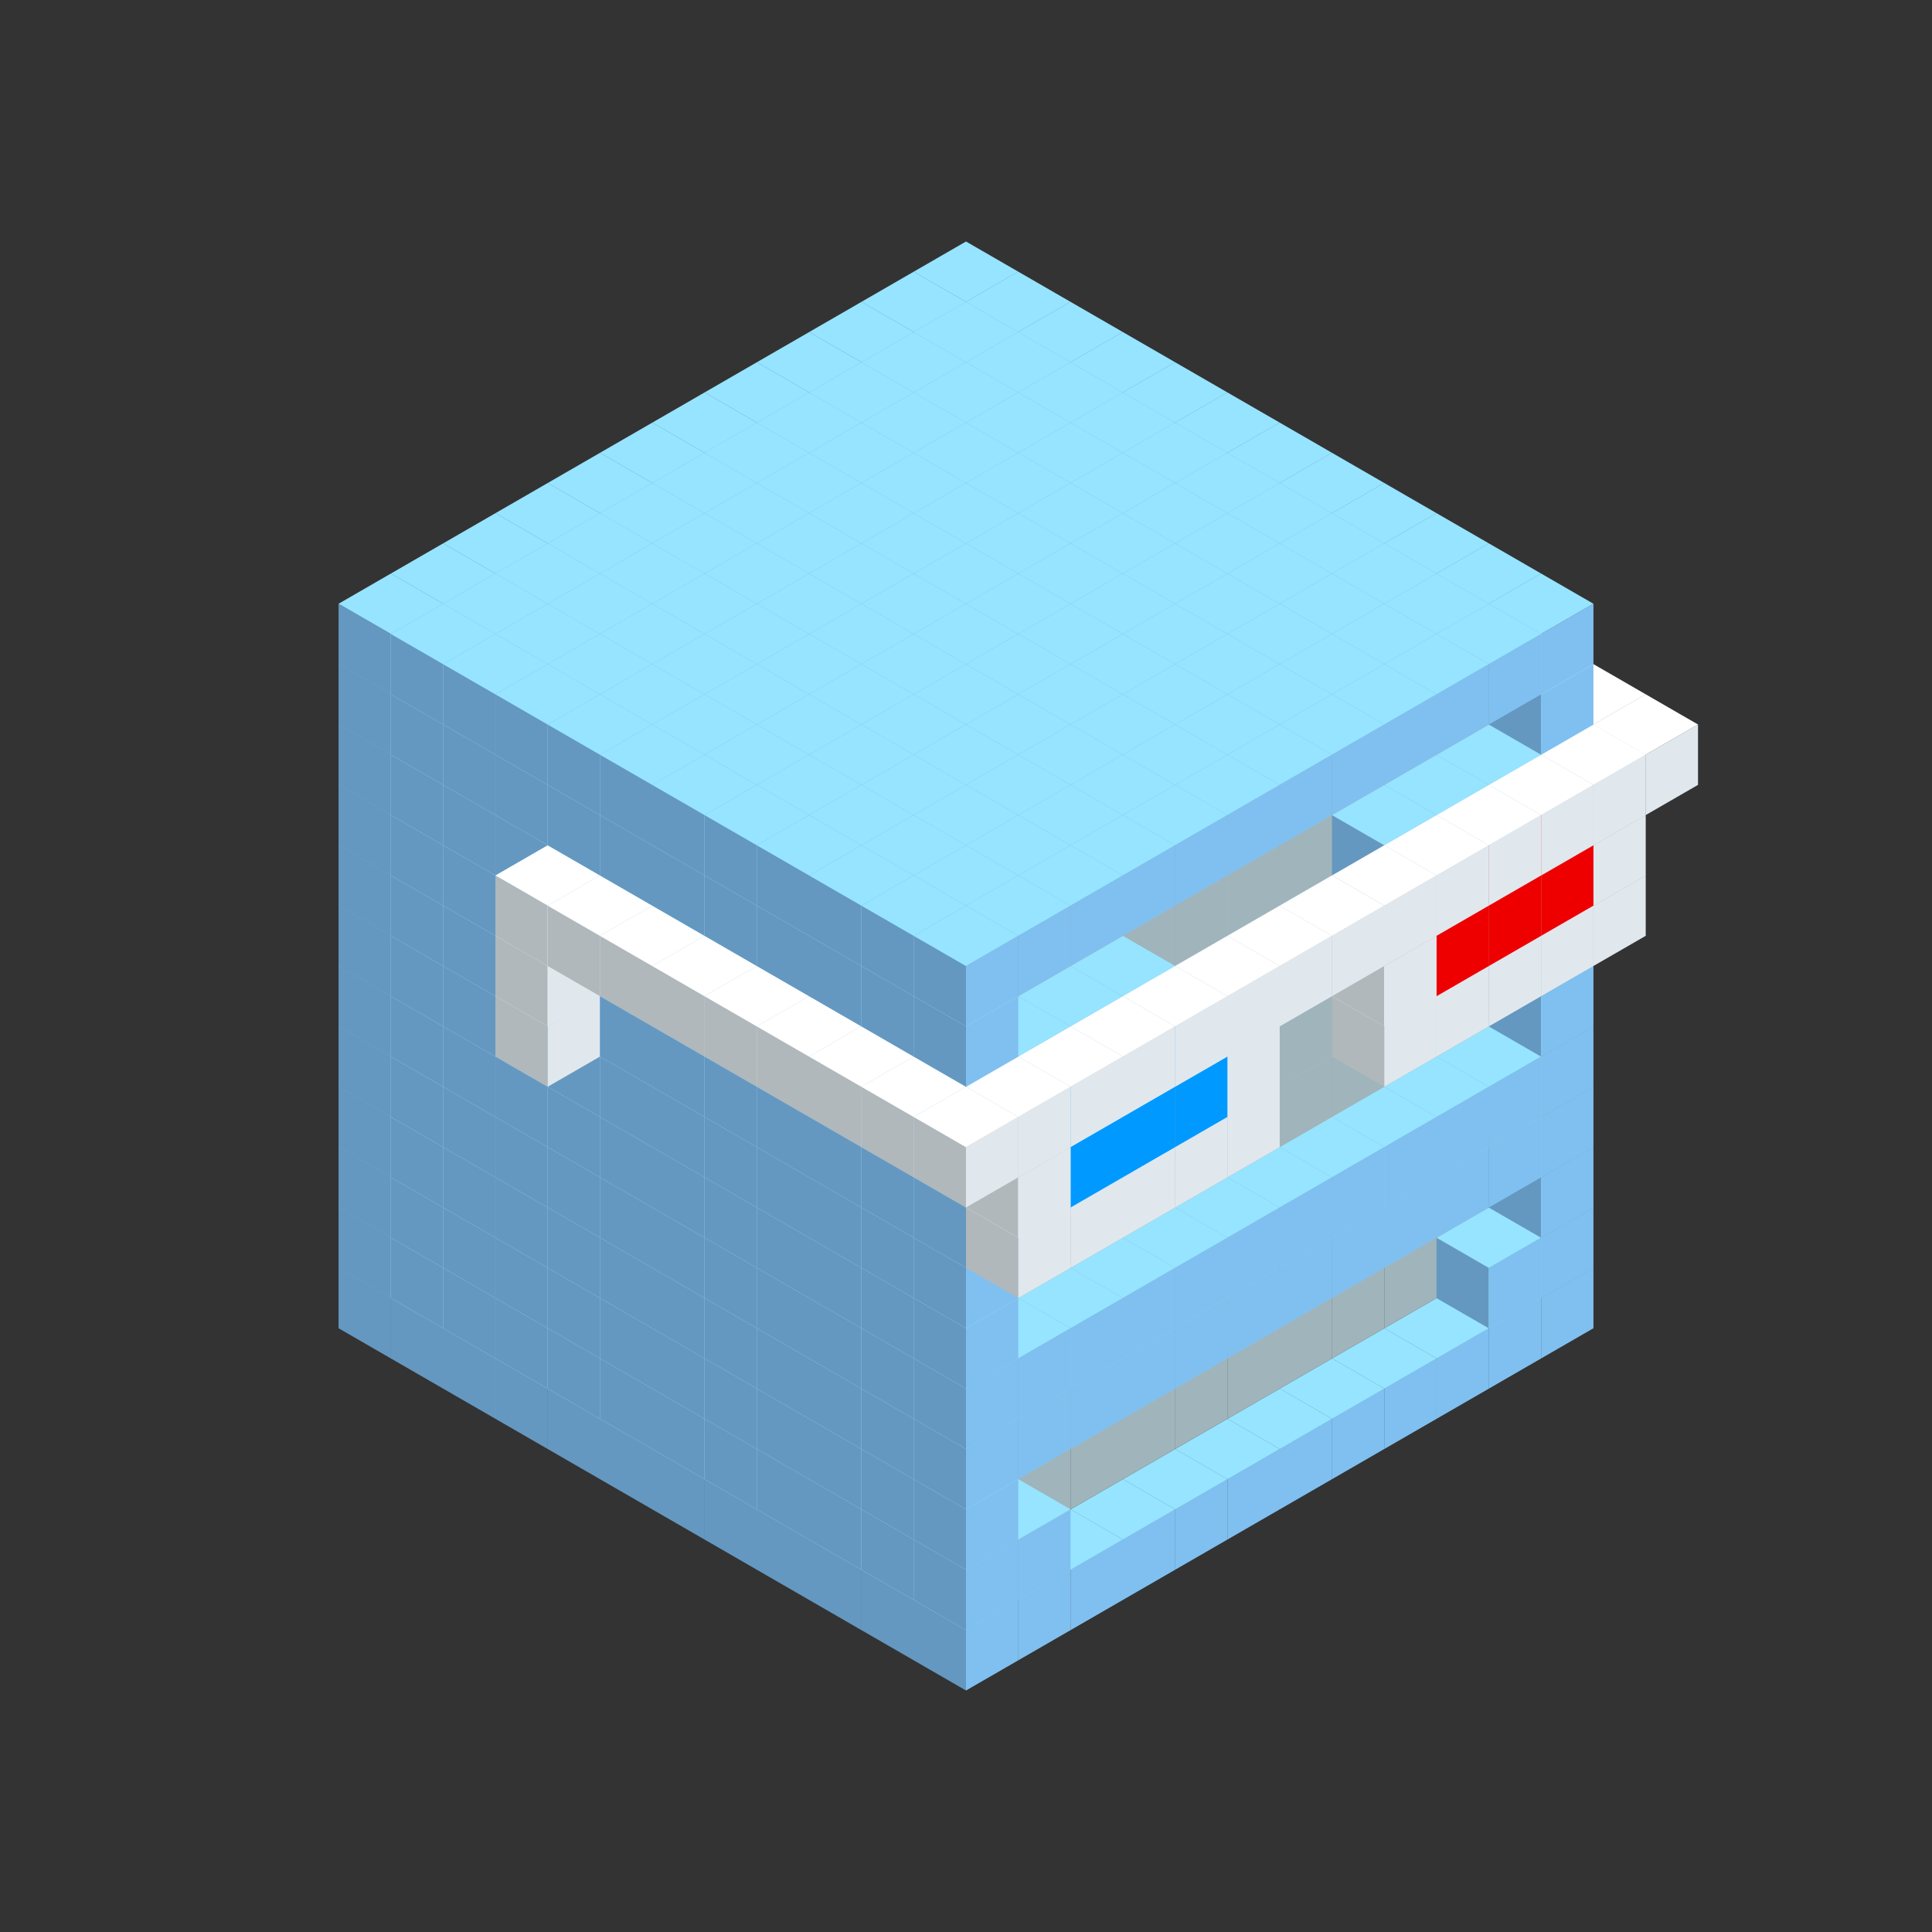 
<svg width='600' height='600' viewBox='4436371 5550000 3200000 3200000' xmlns='http://www.w3.org/2000/svg' xmlns:xlink='http://www.w3.org/1999/xlink'>
<rect x="4436371" y="5550000" width="3200000" height="3200000" fill="#333333" stroke="none"/>
<use xlink:href='#v-0x00000114-1' transform='translate(983738,3600000)'/>
<use xlink:href='#v-0x00000114-1' transform='translate(1070341,3650000)'/>
<use xlink:href='#v-0x00000114-1' transform='translate(1156944,3700000)'/>
<use xlink:href='#v-0x00000114-1' transform='translate(1243547,3750000)'/>
<use xlink:href='#v-0x00000114-1' transform='translate(1330150,3800000)'/>
<use xlink:href='#v-0x00000114-1' transform='translate(1416753,3850000)'/>
<use xlink:href='#v-0x00000114-1' transform='translate(1503356,3900000)'/>
<use xlink:href='#v-0x00000114-1' transform='translate(1589959,3950000)'/>
<use xlink:href='#v-0x00000114-1' transform='translate(1676562,4000000)'/>
<use xlink:href='#v-0x00000114-1' transform='translate(1763165,4050000)'/>
<use xlink:href='#v-0x00000114-1' transform='translate(1849768,4100000)'/>
<use xlink:href='#v-0x00000114-1' transform='translate(2889004,3600000)'/>
<use xlink:href='#v-0x00000114-1' transform='translate(2802401,3650000)'/>
<use xlink:href='#v-0x00000114-1' transform='translate(2715798,3700000)'/>
<use xlink:href='#v-0x00000114-1' transform='translate(2629195,3750000)'/>
<use xlink:href='#v-0x00000114-1' transform='translate(2542592,3800000)'/>
<use xlink:href='#v-0x00000114-1' transform='translate(2455989,3850000)'/>
<use xlink:href='#v-0x00000114-1' transform='translate(2369386,3900000)'/>
<use xlink:href='#v-0x00000114-1' transform='translate(2282783,3950000)'/>
<use xlink:href='#v-0x00000114-1' transform='translate(2196180,4000000)'/>
<use xlink:href='#v-0x00000114-1' transform='translate(2109577,4050000)'/>
<use xlink:href='#v-0x00000114-1' transform='translate(2022974,4100000)'/>
<use xlink:href='#v-0x00000114-1' transform='translate(1936371,4150000)'/>
<use xlink:href='#v-0x00000114-1' transform='translate(983738,3500000)'/>
<use xlink:href='#v-0x00000114-1' transform='translate(1070341,3550000)'/>
<use xlink:href='#v-0x00000114-1' transform='translate(1156944,3600000)'/>
<use xlink:href='#v-0x00000114-1' transform='translate(1243547,3650000)'/>
<use xlink:href='#v-0x00000114-1' transform='translate(1330150,3700000)'/>
<use xlink:href='#v-0x00000114-1' transform='translate(1416753,3750000)'/>
<use xlink:href='#v-0x00000114-1' transform='translate(1503356,3800000)'/>
<use xlink:href='#v-0x00000114-1' transform='translate(1589959,3850000)'/>
<use xlink:href='#v-0x00000114-1' transform='translate(1676562,3900000)'/>
<use xlink:href='#v-0x00000114-1' transform='translate(1763165,3950000)'/>
<use xlink:href='#v-0x00000114-2' transform='translate(2715798,3500000)'/>
<use xlink:href='#v-0x00000114-2' transform='translate(2629195,3550000)'/>
<use xlink:href='#v-0x00000114-2' transform='translate(2542592,3600000)'/>
<use xlink:href='#v-0x00000114-2' transform='translate(2455989,3650000)'/>
<use xlink:href='#v-0x00000114-2' transform='translate(2369386,3700000)'/>
<use xlink:href='#v-0x00000114-2' transform='translate(2282783,3750000)'/>
<use xlink:href='#v-0x00000114-2' transform='translate(2196180,3800000)'/>
<use xlink:href='#v-0x00000114-2' transform='translate(2109577,3850000)'/>
<use xlink:href='#v-0x00000114-2' transform='translate(2022974,3900000)'/>
<use xlink:href='#v-0x00000114-2' transform='translate(1936371,3950000)'/>
<use xlink:href='#v-0x00000114-1' transform='translate(1849768,4000000)'/>
<use xlink:href='#v-0x00000114-1' transform='translate(2889004,3500000)'/>
<use xlink:href='#v-0x00000114-1' transform='translate(2802401,3550000)'/>
<use xlink:href='#v-0x00000114-1' transform='translate(2022974,4000000)'/>
<use xlink:href='#v-0x00000114-1' transform='translate(1936371,4050000)'/>
<use xlink:href='#v-0x00000114-1' transform='translate(983738,3400000)'/>
<use xlink:href='#v-0x00000114-1' transform='translate(1070341,3450000)'/>
<use xlink:href='#v-0x00000114-1' transform='translate(1156944,3500000)'/>
<use xlink:href='#v-0x00000114-1' transform='translate(1243547,3550000)'/>
<use xlink:href='#v-0x00000114-1' transform='translate(1330150,3600000)'/>
<use xlink:href='#v-0x00000114-1' transform='translate(1416753,3650000)'/>
<use xlink:href='#v-0x00000114-1' transform='translate(1503356,3700000)'/>
<use xlink:href='#v-0x00000114-1' transform='translate(1589959,3750000)'/>
<use xlink:href='#v-0x00000114-1' transform='translate(1676562,3800000)'/>
<use xlink:href='#v-0x00000114-1' transform='translate(1763165,3850000)'/>
<use xlink:href='#v-0x00000114-2' transform='translate(2715798,3400000)'/>
<use xlink:href='#v-0x00000114-2' transform='translate(2629195,3450000)'/>
<use xlink:href='#v-0x00000114-2' transform='translate(2542592,3500000)'/>
<use xlink:href='#v-0x00000114-2' transform='translate(2455989,3550000)'/>
<use xlink:href='#v-0x00000114-2' transform='translate(2369386,3600000)'/>
<use xlink:href='#v-0x00000114-2' transform='translate(2282783,3650000)'/>
<use xlink:href='#v-0x00000114-2' transform='translate(2196180,3700000)'/>
<use xlink:href='#v-0x00000114-2' transform='translate(2109577,3750000)'/>
<use xlink:href='#v-0x00000114-2' transform='translate(2022974,3800000)'/>
<use xlink:href='#v-0x00000114-2' transform='translate(1936371,3850000)'/>
<use xlink:href='#v-0x00000114-1' transform='translate(1849768,3900000)'/>
<use xlink:href='#v-0x00000114-1' transform='translate(2889004,3400000)'/>
<use xlink:href='#v-0x00000114-1' transform='translate(1936371,3950000)'/>
<use xlink:href='#v-0x00000114-1' transform='translate(983738,3300000)'/>
<use xlink:href='#v-0x00000114-1' transform='translate(1070341,3350000)'/>
<use xlink:href='#v-0x00000114-1' transform='translate(1156944,3400000)'/>
<use xlink:href='#v-0x00000114-1' transform='translate(1243547,3450000)'/>
<use xlink:href='#v-0x00000114-1' transform='translate(1330150,3500000)'/>
<use xlink:href='#v-0x00000114-1' transform='translate(1416753,3550000)'/>
<use xlink:href='#v-0x00000114-1' transform='translate(1503356,3600000)'/>
<use xlink:href='#v-0x00000114-1' transform='translate(1589959,3650000)'/>
<use xlink:href='#v-0x00000114-1' transform='translate(1676562,3700000)'/>
<use xlink:href='#v-0x00000114-1' transform='translate(1763165,3750000)'/>
<use xlink:href='#v-0x00000114-2' transform='translate(2715798,3300000)'/>
<use xlink:href='#v-0x00000114-2' transform='translate(2629195,3350000)'/>
<use xlink:href='#v-0x00000114-2' transform='translate(2542592,3400000)'/>
<use xlink:href='#v-0x00000114-2' transform='translate(2455989,3450000)'/>
<use xlink:href='#v-0x00000114-2' transform='translate(2369386,3500000)'/>
<use xlink:href='#v-0x00000114-2' transform='translate(2282783,3550000)'/>
<use xlink:href='#v-0x00000114-2' transform='translate(2196180,3600000)'/>
<use xlink:href='#v-0x00000114-2' transform='translate(2109577,3650000)'/>
<use xlink:href='#v-0x00000114-2' transform='translate(2022974,3700000)'/>
<use xlink:href='#v-0x00000114-2' transform='translate(1936371,3750000)'/>
<use xlink:href='#v-0x00000114-1' transform='translate(1849768,3800000)'/>
<use xlink:href='#v-0x00000114-1' transform='translate(2889004,3300000)'/>
<use xlink:href='#v-0x00000114-1' transform='translate(2802401,3350000)'/>
<use xlink:href='#v-0x00000114-1' transform='translate(2715798,3400000)'/>
<use xlink:href='#v-0x00000114-1' transform='translate(2629195,3450000)'/>
<use xlink:href='#v-0x00000114-1' transform='translate(2542592,3500000)'/>
<use xlink:href='#v-0x00000114-1' transform='translate(2455989,3550000)'/>
<use xlink:href='#v-0x00000114-1' transform='translate(2369386,3600000)'/>
<use xlink:href='#v-0x00000114-1' transform='translate(2282783,3650000)'/>
<use xlink:href='#v-0x00000114-1' transform='translate(2196180,3700000)'/>
<use xlink:href='#v-0x00000114-1' transform='translate(2109577,3750000)'/>
<use xlink:href='#v-0x00000114-1' transform='translate(2022974,3800000)'/>
<use xlink:href='#v-0x00000114-1' transform='translate(1936371,3850000)'/>
<use xlink:href='#v-0x00000114-1' transform='translate(983738,3200000)'/>
<use xlink:href='#v-0x00000114-1' transform='translate(1070341,3250000)'/>
<use xlink:href='#v-0x00000114-1' transform='translate(1156944,3300000)'/>
<use xlink:href='#v-0x00000114-1' transform='translate(1243547,3350000)'/>
<use xlink:href='#v-0x00000114-1' transform='translate(1330150,3400000)'/>
<use xlink:href='#v-0x00000114-1' transform='translate(1416753,3450000)'/>
<use xlink:href='#v-0x00000114-1' transform='translate(1503356,3500000)'/>
<use xlink:href='#v-0x00000114-1' transform='translate(1589959,3550000)'/>
<use xlink:href='#v-0x00000114-1' transform='translate(1676562,3600000)'/>
<use xlink:href='#v-0x00000114-1' transform='translate(1763165,3650000)'/>
<use xlink:href='#v-0x00000114-2' transform='translate(2715798,3200000)'/>
<use xlink:href='#v-0x00000114-2' transform='translate(2629195,3250000)'/>
<use xlink:href='#v-0x00000114-2' transform='translate(2542592,3300000)'/>
<use xlink:href='#v-0x00000114-2' transform='translate(2455989,3350000)'/>
<use xlink:href='#v-0x00000114-2' transform='translate(2369386,3400000)'/>
<use xlink:href='#v-0x00000114-2' transform='translate(2282783,3450000)'/>
<use xlink:href='#v-0x00000114-2' transform='translate(2196180,3500000)'/>
<use xlink:href='#v-0x00000114-2' transform='translate(2109577,3550000)'/>
<use xlink:href='#v-0x00000114-2' transform='translate(2022974,3600000)'/>
<use xlink:href='#v-0x00000114-2' transform='translate(1936371,3650000)'/>
<use xlink:href='#v-0x00000114-1' transform='translate(1849768,3700000)'/>
<use xlink:href='#v-0x00000114-1' transform='translate(2889004,3200000)'/>
<use xlink:href='#v-0x00000114-1' transform='translate(2802401,3250000)'/>
<use xlink:href='#v-0x00000114-1' transform='translate(2715798,3300000)'/>
<use xlink:href='#v-0x00000114-1' transform='translate(2629195,3350000)'/>
<use xlink:href='#v-0x00000114-1' transform='translate(2542592,3400000)'/>
<use xlink:href='#v-0x00000114-1' transform='translate(2455989,3450000)'/>
<use xlink:href='#v-0x00000114-1' transform='translate(2369386,3500000)'/>
<use xlink:href='#v-0x00000114-1' transform='translate(2282783,3550000)'/>
<use xlink:href='#v-0x00000114-1' transform='translate(2196180,3600000)'/>
<use xlink:href='#v-0x00000114-1' transform='translate(2109577,3650000)'/>
<use xlink:href='#v-0x00000114-1' transform='translate(2022974,3700000)'/>
<use xlink:href='#v-0x00000114-1' transform='translate(1936371,3750000)'/>
<use xlink:href='#v-0x00000114-1' transform='translate(983738,3100000)'/>
<use xlink:href='#v-0x00000114-1' transform='translate(1070341,3150000)'/>
<use xlink:href='#v-0x00000114-1' transform='translate(1156944,3200000)'/>
<use xlink:href='#v-0x00000114-1' transform='translate(1243547,3250000)'/>
<use xlink:href='#v-0x00000114-1' transform='translate(1330150,3300000)'/>
<use xlink:href='#v-0x00000114-1' transform='translate(1416753,3350000)'/>
<use xlink:href='#v-0x00000114-1' transform='translate(1503356,3400000)'/>
<use xlink:href='#v-0x00000114-1' transform='translate(1589959,3450000)'/>
<use xlink:href='#v-0x00000114-1' transform='translate(1676562,3500000)'/>
<use xlink:href='#v-0x00000114-1' transform='translate(1763165,3550000)'/>
<use xlink:href='#v-0x00000114-2' transform='translate(2715798,3100000)'/>
<use xlink:href='#v-0x00000114-2' transform='translate(2629195,3150000)'/>
<use xlink:href='#v-0x00000114-2' transform='translate(2542592,3200000)'/>
<use xlink:href='#v-0x00000114-2' transform='translate(2455989,3250000)'/>
<use xlink:href='#v-0x00000114-2' transform='translate(2369386,3300000)'/>
<use xlink:href='#v-0x00000114-2' transform='translate(2282783,3350000)'/>
<use xlink:href='#v-0x00000114-2' transform='translate(2196180,3400000)'/>
<use xlink:href='#v-0x00000114-2' transform='translate(2109577,3450000)'/>
<use xlink:href='#v-0x00000114-2' transform='translate(2022974,3500000)'/>
<use xlink:href='#v-0x00000114-2' transform='translate(1936371,3550000)'/>
<use xlink:href='#v-0x00000114-1' transform='translate(1849768,3600000)'/>
<use xlink:href='#v-0x00000114-1' transform='translate(2889004,3100000)'/>
<use xlink:href='#v-0x00000114-1' transform='translate(1936371,3650000)'/>
<use xlink:href='#v-0x00000114-1' transform='translate(983738,3000000)'/>
<use xlink:href='#v-0x00000114-1' transform='translate(1070341,3050000)'/>
<use xlink:href='#v-0x00000114-1' transform='translate(1156944,3100000)'/>
<use xlink:href='#v-0x00000114-1' transform='translate(1243547,3150000)'/>
<use xlink:href='#v-0x00000114-1' transform='translate(1330150,3200000)'/>
<use xlink:href='#v-0x00000114-1' transform='translate(1416753,3250000)'/>
<use xlink:href='#v-0x00000114-1' transform='translate(1503356,3300000)'/>
<use xlink:href='#v-0x00000114-1' transform='translate(1589959,3350000)'/>
<use xlink:href='#v-0x00000114-1' transform='translate(1676562,3400000)'/>
<use xlink:href='#v-0x00000114-1' transform='translate(1763165,3450000)'/>
<use xlink:href='#v-0x00000114-2' transform='translate(2715798,3000000)'/>
<use xlink:href='#v-0x00000114-2' transform='translate(2629195,3050000)'/>
<use xlink:href='#v-0x00000114-2' transform='translate(2542592,3100000)'/>
<use xlink:href='#v-0x00000114-2' transform='translate(2455989,3150000)'/>
<use xlink:href='#v-0x00000114-2' transform='translate(2369386,3200000)'/>
<use xlink:href='#v-0x00000114-2' transform='translate(2282783,3250000)'/>
<use xlink:href='#v-0x00000114-2' transform='translate(2196180,3300000)'/>
<use xlink:href='#v-0x00000114-2' transform='translate(2109577,3350000)'/>
<use xlink:href='#v-0x00000114-2' transform='translate(2022974,3400000)'/>
<use xlink:href='#v-0x00000114-2' transform='translate(1936371,3450000)'/>
<use xlink:href='#v-0x00000114-1' transform='translate(1849768,3500000)'/>
<use xlink:href='#v-0x00000114-1' transform='translate(2889004,3000000)'/>
<use xlink:href='#v-0x00000114-1' transform='translate(1936371,3550000)'/>
<use xlink:href='#v-0x00000114-1' transform='translate(983738,2900000)'/>
<use xlink:href='#v-0x00000114-1' transform='translate(1070341,2950000)'/>
<use xlink:href='#v-0x00000114-1' transform='translate(1156944,3000000)'/>
<use xlink:href='#v-0x00000114-1' transform='translate(1243547,3050000)'/>
<use xlink:href='#v-0x00000114-4' transform='translate(2369386,2500000)'/>
<use xlink:href='#v-0x00000114-1' transform='translate(1330150,3100000)'/>
<use xlink:href='#v-0x00000114-4' transform='translate(1243547,3150000)'/>
<use xlink:href='#v-0x00000114-1' transform='translate(1416753,3150000)'/>
<use xlink:href='#v-0x00000114-1' transform='translate(1503356,3200000)'/>
<use xlink:href='#v-0x00000114-1' transform='translate(1589959,3250000)'/>
<use xlink:href='#v-0x00000114-1' transform='translate(1676562,3300000)'/>
<use xlink:href='#v-0x00000114-1' transform='translate(1763165,3350000)'/>
<use xlink:href='#v-0x00000114-2' transform='translate(2715798,2900000)'/>
<use xlink:href='#v-0x00000114-2' transform='translate(2629195,2950000)'/>
<use xlink:href='#v-0x00000114-2' transform='translate(2542592,3000000)'/>
<use xlink:href='#v-0x00000114-2' transform='translate(2455989,3050000)'/>
<use xlink:href='#v-0x00000114-2' transform='translate(2369386,3100000)'/>
<use xlink:href='#v-0x00000114-2' transform='translate(2282783,3150000)'/>
<use xlink:href='#v-0x00000114-2' transform='translate(2196180,3200000)'/>
<use xlink:href='#v-0x00000114-2' transform='translate(2109577,3250000)'/>
<use xlink:href='#v-0x00000114-2' transform='translate(2022974,3300000)'/>
<use xlink:href='#v-0x00000114-2' transform='translate(1936371,3350000)'/>
<use xlink:href='#v-0x00000114-1' transform='translate(1849768,3400000)'/>
<use xlink:href='#v-0x00000114-1' transform='translate(2889004,2900000)'/>
<use xlink:href='#v-0x00000114-1' transform='translate(2802401,2950000)'/>
<use xlink:href='#v-0x00000114-1' transform='translate(2715798,3000000)'/>
<use xlink:href='#v-0x00000114-1' transform='translate(2629195,3050000)'/>
<use xlink:href='#v-0x00000114-1' transform='translate(2196180,3300000)'/>
<use xlink:href='#v-0x00000114-1' transform='translate(2109577,3350000)'/>
<use xlink:href='#v-0x00000114-1' transform='translate(2022974,3400000)'/>
<use xlink:href='#v-0x00000114-1' transform='translate(1936371,3450000)'/>
<use xlink:href='#v-0x00000114-4' transform='translate(2975607,2950000)'/>
<use xlink:href='#v-0x00000114-4' transform='translate(2889004,3000000)'/>
<use xlink:href='#v-0x00000114-4' transform='translate(2802401,3050000)'/>
<use xlink:href='#v-0x00000114-4' transform='translate(2715798,3100000)'/>
<use xlink:href='#v-0x00000114-4' transform='translate(2629195,3150000)'/>
<use xlink:href='#v-0x00000114-4' transform='translate(2369386,3300000)'/>
<use xlink:href='#v-0x00000114-4' transform='translate(2282783,3350000)'/>
<use xlink:href='#v-0x00000114-4' transform='translate(2196180,3400000)'/>
<use xlink:href='#v-0x00000114-4' transform='translate(2109577,3450000)'/>
<use xlink:href='#v-0x00000114-4' transform='translate(2022974,3500000)'/>
<use xlink:href='#v-0x00000114-1' transform='translate(983738,2800000)'/>
<use xlink:href='#v-0x00000114-1' transform='translate(1070341,2850000)'/>
<use xlink:href='#v-0x00000114-1' transform='translate(1156944,2900000)'/>
<use xlink:href='#v-0x00000114-1' transform='translate(1243547,2950000)'/>
<use xlink:href='#v-0x00000114-4' transform='translate(2369386,2400000)'/>
<use xlink:href='#v-0x00000114-1' transform='translate(1330150,3000000)'/>
<use xlink:href='#v-0x00000114-4' transform='translate(1243547,3050000)'/>
<use xlink:href='#v-0x00000114-1' transform='translate(1416753,3050000)'/>
<use xlink:href='#v-0x00000114-1' transform='translate(1503356,3100000)'/>
<use xlink:href='#v-0x00000114-1' transform='translate(1589959,3150000)'/>
<use xlink:href='#v-0x00000114-1' transform='translate(1676562,3200000)'/>
<use xlink:href='#v-0x00000114-1' transform='translate(1763165,3250000)'/>
<use xlink:href='#v-0x00000114-2' transform='translate(2715798,2800000)'/>
<use xlink:href='#v-0x00000114-2' transform='translate(2629195,2850000)'/>
<use xlink:href='#v-0x00000114-2' transform='translate(2542592,2900000)'/>
<use xlink:href='#v-0x00000114-2' transform='translate(2455989,2950000)'/>
<use xlink:href='#v-0x00000114-2' transform='translate(2369386,3000000)'/>
<use xlink:href='#v-0x00000114-2' transform='translate(2282783,3050000)'/>
<use xlink:href='#v-0x00000114-2' transform='translate(2196180,3100000)'/>
<use xlink:href='#v-0x00000114-2' transform='translate(2109577,3150000)'/>
<use xlink:href='#v-0x00000114-2' transform='translate(2022974,3200000)'/>
<use xlink:href='#v-0x00000114-2' transform='translate(1936371,3250000)'/>
<use xlink:href='#v-0x00000114-1' transform='translate(1849768,3300000)'/>
<use xlink:href='#v-0x00000114-1' transform='translate(2889004,2800000)'/>
<use xlink:href='#v-0x00000114-1' transform='translate(2802401,2850000)'/>
<use xlink:href='#v-0x00000114-3' transform='translate(2715798,2900000)'/>
<use xlink:href='#v-0x00000114-3' transform='translate(2629195,2950000)'/>
<use xlink:href='#v-0x00000114-1' transform='translate(2542592,3000000)'/>
<use xlink:href='#v-0x00000114-1' transform='translate(2282783,3150000)'/>
<use xlink:href='#v-0x00000114-3' transform='translate(2196180,3200000)'/>
<use xlink:href='#v-0x00000114-3' transform='translate(2109577,3250000)'/>
<use xlink:href='#v-0x00000114-1' transform='translate(2022974,3300000)'/>
<use xlink:href='#v-0x00000114-1' transform='translate(1936371,3350000)'/>
<use xlink:href='#v-0x00000114-4' transform='translate(2975607,2850000)'/>
<use xlink:href='#v-0x00000114-6' transform='translate(2889004,2900000)'/>
<use xlink:href='#v-0x00000114-6' transform='translate(2802401,2950000)'/>
<use xlink:href='#v-0x00000114-6' transform='translate(2715798,3000000)'/>
<use xlink:href='#v-0x00000114-4' transform='translate(2629195,3050000)'/>
<use xlink:href='#v-0x00000114-4' transform='translate(2369386,3200000)'/>
<use xlink:href='#v-0x00000114-5' transform='translate(2282783,3250000)'/>
<use xlink:href='#v-0x00000114-5' transform='translate(2196180,3300000)'/>
<use xlink:href='#v-0x00000114-5' transform='translate(2109577,3350000)'/>
<use xlink:href='#v-0x00000114-4' transform='translate(2022974,3400000)'/>
<use xlink:href='#v-0x00000114-1' transform='translate(983738,2700000)'/>
<use xlink:href='#v-0x00000114-1' transform='translate(1070341,2750000)'/>
<use xlink:href='#v-0x00000114-1' transform='translate(1156944,2800000)'/>
<use xlink:href='#v-0x00000114-1' transform='translate(1243547,2850000)'/>
<use xlink:href='#v-0x00000114-4' transform='translate(2369386,2300000)'/>
<use xlink:href='#v-0x00000114-1' transform='translate(1330150,2900000)'/>
<use xlink:href='#v-0x00000114-4' transform='translate(1243547,2950000)'/>
<use xlink:href='#v-0x00000114-4' transform='translate(2455989,2350000)'/>
<use xlink:href='#v-0x00000114-1' transform='translate(1416753,2950000)'/>
<use xlink:href='#v-0x00000114-4' transform='translate(1330150,3000000)'/>
<use xlink:href='#v-0x00000114-4' transform='translate(2542592,2400000)'/>
<use xlink:href='#v-0x00000114-1' transform='translate(1503356,3000000)'/>
<use xlink:href='#v-0x00000114-4' transform='translate(1416753,3050000)'/>
<use xlink:href='#v-0x00000114-4' transform='translate(2629195,2450000)'/>
<use xlink:href='#v-0x00000114-1' transform='translate(1589959,3050000)'/>
<use xlink:href='#v-0x00000114-4' transform='translate(1503356,3100000)'/>
<use xlink:href='#v-0x00000114-4' transform='translate(2715798,2500000)'/>
<use xlink:href='#v-0x00000114-1' transform='translate(1676562,3100000)'/>
<use xlink:href='#v-0x00000114-4' transform='translate(1589959,3150000)'/>
<use xlink:href='#v-0x00000114-4' transform='translate(2802401,2550000)'/>
<use xlink:href='#v-0x00000114-1' transform='translate(1763165,3150000)'/>
<use xlink:href='#v-0x00000114-4' transform='translate(1676562,3200000)'/>
<use xlink:href='#v-0x00000114-4' transform='translate(2889004,2600000)'/>
<use xlink:href='#v-0x00000114-2' transform='translate(2715798,2700000)'/>
<use xlink:href='#v-0x00000114-2' transform='translate(2629195,2750000)'/>
<use xlink:href='#v-0x00000114-2' transform='translate(2542592,2800000)'/>
<use xlink:href='#v-0x00000114-2' transform='translate(2455989,2850000)'/>
<use xlink:href='#v-0x00000114-2' transform='translate(2369386,2900000)'/>
<use xlink:href='#v-0x00000114-2' transform='translate(2282783,2950000)'/>
<use xlink:href='#v-0x00000114-2' transform='translate(2196180,3000000)'/>
<use xlink:href='#v-0x00000114-2' transform='translate(2109577,3050000)'/>
<use xlink:href='#v-0x00000114-2' transform='translate(2022974,3100000)'/>
<use xlink:href='#v-0x00000114-2' transform='translate(1936371,3150000)'/>
<use xlink:href='#v-0x00000114-1' transform='translate(1849768,3200000)'/>
<use xlink:href='#v-0x00000114-4' transform='translate(1763165,3250000)'/>
<use xlink:href='#v-0x00000114-4' transform='translate(2975607,2650000)'/>
<use xlink:href='#v-0x00000114-1' transform='translate(2889004,2700000)'/>
<use xlink:href='#v-0x00000114-1' transform='translate(2802401,2750000)'/>
<use xlink:href='#v-0x00000114-1' transform='translate(2715798,2800000)'/>
<use xlink:href='#v-0x00000114-1' transform='translate(2629195,2850000)'/>
<use xlink:href='#v-0x00000114-1' transform='translate(2196180,3100000)'/>
<use xlink:href='#v-0x00000114-1' transform='translate(2109577,3150000)'/>
<use xlink:href='#v-0x00000114-1' transform='translate(2022974,3200000)'/>
<use xlink:href='#v-0x00000114-1' transform='translate(1936371,3250000)'/>
<use xlink:href='#v-0x00000114-4' transform='translate(1849768,3300000)'/>
<use xlink:href='#v-0x00000114-4' transform='translate(3062210,2700000)'/>
<use xlink:href='#v-0x00000114-4' transform='translate(2975607,2750000)'/>
<use xlink:href='#v-0x00000114-4' transform='translate(2889004,2800000)'/>
<use xlink:href='#v-0x00000114-4' transform='translate(2802401,2850000)'/>
<use xlink:href='#v-0x00000114-4' transform='translate(2715798,2900000)'/>
<use xlink:href='#v-0x00000114-4' transform='translate(2629195,2950000)'/>
<use xlink:href='#v-0x00000114-4' transform='translate(2542592,3000000)'/>
<use xlink:href='#v-0x00000114-4' transform='translate(2455989,3050000)'/>
<use xlink:href='#v-0x00000114-4' transform='translate(2369386,3100000)'/>
<use xlink:href='#v-0x00000114-4' transform='translate(2282783,3150000)'/>
<use xlink:href='#v-0x00000114-4' transform='translate(2196180,3200000)'/>
<use xlink:href='#v-0x00000114-4' transform='translate(2109577,3250000)'/>
<use xlink:href='#v-0x00000114-4' transform='translate(2022974,3300000)'/>
<use xlink:href='#v-0x00000114-4' transform='translate(1936371,3350000)'/>
<use xlink:href='#v-0x00000114-1' transform='translate(983738,2600000)'/>
<use xlink:href='#v-0x00000114-1' transform='translate(1070341,2650000)'/>
<use xlink:href='#v-0x00000114-1' transform='translate(1156944,2700000)'/>
<use xlink:href='#v-0x00000114-1' transform='translate(1243547,2750000)'/>
<use xlink:href='#v-0x00000114-1' transform='translate(1330150,2800000)'/>
<use xlink:href='#v-0x00000114-1' transform='translate(1416753,2850000)'/>
<use xlink:href='#v-0x00000114-1' transform='translate(1503356,2900000)'/>
<use xlink:href='#v-0x00000114-1' transform='translate(1589959,2950000)'/>
<use xlink:href='#v-0x00000114-1' transform='translate(1676562,3000000)'/>
<use xlink:href='#v-0x00000114-1' transform='translate(1763165,3050000)'/>
<use xlink:href='#v-0x00000114-2' transform='translate(2715798,2600000)'/>
<use xlink:href='#v-0x00000114-2' transform='translate(2629195,2650000)'/>
<use xlink:href='#v-0x00000114-2' transform='translate(2542592,2700000)'/>
<use xlink:href='#v-0x00000114-2' transform='translate(2455989,2750000)'/>
<use xlink:href='#v-0x00000114-2' transform='translate(2369386,2800000)'/>
<use xlink:href='#v-0x00000114-2' transform='translate(2282783,2850000)'/>
<use xlink:href='#v-0x00000114-2' transform='translate(2196180,2900000)'/>
<use xlink:href='#v-0x00000114-2' transform='translate(2109577,2950000)'/>
<use xlink:href='#v-0x00000114-2' transform='translate(2022974,3000000)'/>
<use xlink:href='#v-0x00000114-2' transform='translate(1936371,3050000)'/>
<use xlink:href='#v-0x00000114-1' transform='translate(1849768,3100000)'/>
<use xlink:href='#v-0x00000114-1' transform='translate(2889004,2600000)'/>
<use xlink:href='#v-0x00000114-1' transform='translate(1936371,3150000)'/>
<use xlink:href='#v-0x00000114-1' transform='translate(1936371,1950000)'/>
<use xlink:href='#v-0x00000114-1' transform='translate(1849768,2000000)'/>
<use xlink:href='#v-0x00000114-1' transform='translate(1763165,2050000)'/>
<use xlink:href='#v-0x00000114-1' transform='translate(1676562,2100000)'/>
<use xlink:href='#v-0x00000114-1' transform='translate(1589959,2150000)'/>
<use xlink:href='#v-0x00000114-1' transform='translate(1503356,2200000)'/>
<use xlink:href='#v-0x00000114-1' transform='translate(1416753,2250000)'/>
<use xlink:href='#v-0x00000114-1' transform='translate(1330150,2300000)'/>
<use xlink:href='#v-0x00000114-1' transform='translate(1243547,2350000)'/>
<use xlink:href='#v-0x00000114-1' transform='translate(1156944,2400000)'/>
<use xlink:href='#v-0x00000114-1' transform='translate(1070341,2450000)'/>
<use xlink:href='#v-0x00000114-1' transform='translate(983738,2500000)'/>
<use xlink:href='#v-0x00000114-1' transform='translate(2022974,2000000)'/>
<use xlink:href='#v-0x00000114-1' transform='translate(1936371,2050000)'/>
<use xlink:href='#v-0x00000114-1' transform='translate(1849768,2100000)'/>
<use xlink:href='#v-0x00000114-1' transform='translate(1763165,2150000)'/>
<use xlink:href='#v-0x00000114-1' transform='translate(1676562,2200000)'/>
<use xlink:href='#v-0x00000114-1' transform='translate(1589959,2250000)'/>
<use xlink:href='#v-0x00000114-1' transform='translate(1503356,2300000)'/>
<use xlink:href='#v-0x00000114-1' transform='translate(1416753,2350000)'/>
<use xlink:href='#v-0x00000114-1' transform='translate(1330150,2400000)'/>
<use xlink:href='#v-0x00000114-1' transform='translate(1243547,2450000)'/>
<use xlink:href='#v-0x00000114-1' transform='translate(1156944,2500000)'/>
<use xlink:href='#v-0x00000114-1' transform='translate(1070341,2550000)'/>
<use xlink:href='#v-0x00000114-1' transform='translate(2109577,2050000)'/>
<use xlink:href='#v-0x00000114-1' transform='translate(2022974,2100000)'/>
<use xlink:href='#v-0x00000114-1' transform='translate(1936371,2150000)'/>
<use xlink:href='#v-0x00000114-1' transform='translate(1849768,2200000)'/>
<use xlink:href='#v-0x00000114-1' transform='translate(1763165,2250000)'/>
<use xlink:href='#v-0x00000114-1' transform='translate(1676562,2300000)'/>
<use xlink:href='#v-0x00000114-1' transform='translate(1589959,2350000)'/>
<use xlink:href='#v-0x00000114-1' transform='translate(1503356,2400000)'/>
<use xlink:href='#v-0x00000114-1' transform='translate(1416753,2450000)'/>
<use xlink:href='#v-0x00000114-1' transform='translate(1330150,2500000)'/>
<use xlink:href='#v-0x00000114-1' transform='translate(1243547,2550000)'/>
<use xlink:href='#v-0x00000114-1' transform='translate(1156944,2600000)'/>
<use xlink:href='#v-0x00000114-1' transform='translate(2196180,2100000)'/>
<use xlink:href='#v-0x00000114-1' transform='translate(2109577,2150000)'/>
<use xlink:href='#v-0x00000114-1' transform='translate(2022974,2200000)'/>
<use xlink:href='#v-0x00000114-1' transform='translate(1936371,2250000)'/>
<use xlink:href='#v-0x00000114-1' transform='translate(1849768,2300000)'/>
<use xlink:href='#v-0x00000114-1' transform='translate(1763165,2350000)'/>
<use xlink:href='#v-0x00000114-1' transform='translate(1676562,2400000)'/>
<use xlink:href='#v-0x00000114-1' transform='translate(1589959,2450000)'/>
<use xlink:href='#v-0x00000114-1' transform='translate(1503356,2500000)'/>
<use xlink:href='#v-0x00000114-1' transform='translate(1416753,2550000)'/>
<use xlink:href='#v-0x00000114-1' transform='translate(1330150,2600000)'/>
<use xlink:href='#v-0x00000114-1' transform='translate(1243547,2650000)'/>
<use xlink:href='#v-0x00000114-1' transform='translate(2282783,2150000)'/>
<use xlink:href='#v-0x00000114-1' transform='translate(2196180,2200000)'/>
<use xlink:href='#v-0x00000114-1' transform='translate(2109577,2250000)'/>
<use xlink:href='#v-0x00000114-1' transform='translate(2022974,2300000)'/>
<use xlink:href='#v-0x00000114-1' transform='translate(1936371,2350000)'/>
<use xlink:href='#v-0x00000114-1' transform='translate(1849768,2400000)'/>
<use xlink:href='#v-0x00000114-1' transform='translate(1763165,2450000)'/>
<use xlink:href='#v-0x00000114-1' transform='translate(1676562,2500000)'/>
<use xlink:href='#v-0x00000114-1' transform='translate(1589959,2550000)'/>
<use xlink:href='#v-0x00000114-1' transform='translate(1503356,2600000)'/>
<use xlink:href='#v-0x00000114-1' transform='translate(1416753,2650000)'/>
<use xlink:href='#v-0x00000114-1' transform='translate(1330150,2700000)'/>
<use xlink:href='#v-0x00000114-1' transform='translate(2369386,2200000)'/>
<use xlink:href='#v-0x00000114-1' transform='translate(2282783,2250000)'/>
<use xlink:href='#v-0x00000114-1' transform='translate(2196180,2300000)'/>
<use xlink:href='#v-0x00000114-1' transform='translate(2109577,2350000)'/>
<use xlink:href='#v-0x00000114-1' transform='translate(2022974,2400000)'/>
<use xlink:href='#v-0x00000114-1' transform='translate(1936371,2450000)'/>
<use xlink:href='#v-0x00000114-1' transform='translate(1849768,2500000)'/>
<use xlink:href='#v-0x00000114-1' transform='translate(1763165,2550000)'/>
<use xlink:href='#v-0x00000114-1' transform='translate(1676562,2600000)'/>
<use xlink:href='#v-0x00000114-1' transform='translate(1589959,2650000)'/>
<use xlink:href='#v-0x00000114-1' transform='translate(1503356,2700000)'/>
<use xlink:href='#v-0x00000114-1' transform='translate(1416753,2750000)'/>
<use xlink:href='#v-0x00000114-1' transform='translate(2455989,2250000)'/>
<use xlink:href='#v-0x00000114-1' transform='translate(2369386,2300000)'/>
<use xlink:href='#v-0x00000114-1' transform='translate(2282783,2350000)'/>
<use xlink:href='#v-0x00000114-1' transform='translate(2196180,2400000)'/>
<use xlink:href='#v-0x00000114-1' transform='translate(2109577,2450000)'/>
<use xlink:href='#v-0x00000114-1' transform='translate(2022974,2500000)'/>
<use xlink:href='#v-0x00000114-1' transform='translate(1936371,2550000)'/>
<use xlink:href='#v-0x00000114-1' transform='translate(1849768,2600000)'/>
<use xlink:href='#v-0x00000114-1' transform='translate(1763165,2650000)'/>
<use xlink:href='#v-0x00000114-1' transform='translate(1676562,2700000)'/>
<use xlink:href='#v-0x00000114-1' transform='translate(1589959,2750000)'/>
<use xlink:href='#v-0x00000114-1' transform='translate(1503356,2800000)'/>
<use xlink:href='#v-0x00000114-1' transform='translate(2542592,2300000)'/>
<use xlink:href='#v-0x00000114-1' transform='translate(2455989,2350000)'/>
<use xlink:href='#v-0x00000114-1' transform='translate(2369386,2400000)'/>
<use xlink:href='#v-0x00000114-1' transform='translate(2282783,2450000)'/>
<use xlink:href='#v-0x00000114-1' transform='translate(2196180,2500000)'/>
<use xlink:href='#v-0x00000114-1' transform='translate(2109577,2550000)'/>
<use xlink:href='#v-0x00000114-1' transform='translate(2022974,2600000)'/>
<use xlink:href='#v-0x00000114-1' transform='translate(1936371,2650000)'/>
<use xlink:href='#v-0x00000114-1' transform='translate(1849768,2700000)'/>
<use xlink:href='#v-0x00000114-1' transform='translate(1763165,2750000)'/>
<use xlink:href='#v-0x00000114-1' transform='translate(1676562,2800000)'/>
<use xlink:href='#v-0x00000114-1' transform='translate(1589959,2850000)'/>
<use xlink:href='#v-0x00000114-1' transform='translate(2629195,2350000)'/>
<use xlink:href='#v-0x00000114-1' transform='translate(2542592,2400000)'/>
<use xlink:href='#v-0x00000114-1' transform='translate(2455989,2450000)'/>
<use xlink:href='#v-0x00000114-1' transform='translate(2369386,2500000)'/>
<use xlink:href='#v-0x00000114-1' transform='translate(2282783,2550000)'/>
<use xlink:href='#v-0x00000114-1' transform='translate(2196180,2600000)'/>
<use xlink:href='#v-0x00000114-1' transform='translate(2109577,2650000)'/>
<use xlink:href='#v-0x00000114-1' transform='translate(2022974,2700000)'/>
<use xlink:href='#v-0x00000114-1' transform='translate(1936371,2750000)'/>
<use xlink:href='#v-0x00000114-1' transform='translate(1849768,2800000)'/>
<use xlink:href='#v-0x00000114-1' transform='translate(1763165,2850000)'/>
<use xlink:href='#v-0x00000114-1' transform='translate(1676562,2900000)'/>
<use xlink:href='#v-0x00000114-1' transform='translate(2715798,2400000)'/>
<use xlink:href='#v-0x00000114-1' transform='translate(2629195,2450000)'/>
<use xlink:href='#v-0x00000114-1' transform='translate(2542592,2500000)'/>
<use xlink:href='#v-0x00000114-1' transform='translate(2455989,2550000)'/>
<use xlink:href='#v-0x00000114-1' transform='translate(2369386,2600000)'/>
<use xlink:href='#v-0x00000114-1' transform='translate(2282783,2650000)'/>
<use xlink:href='#v-0x00000114-1' transform='translate(2196180,2700000)'/>
<use xlink:href='#v-0x00000114-1' transform='translate(2109577,2750000)'/>
<use xlink:href='#v-0x00000114-1' transform='translate(2022974,2800000)'/>
<use xlink:href='#v-0x00000114-1' transform='translate(1936371,2850000)'/>
<use xlink:href='#v-0x00000114-1' transform='translate(1849768,2900000)'/>
<use xlink:href='#v-0x00000114-1' transform='translate(1763165,2950000)'/>
<use xlink:href='#v-0x00000114-1' transform='translate(2802401,2450000)'/>
<use xlink:href='#v-0x00000114-1' transform='translate(2715798,2500000)'/>
<use xlink:href='#v-0x00000114-1' transform='translate(2629195,2550000)'/>
<use xlink:href='#v-0x00000114-1' transform='translate(2542592,2600000)'/>
<use xlink:href='#v-0x00000114-1' transform='translate(2455989,2650000)'/>
<use xlink:href='#v-0x00000114-1' transform='translate(2369386,2700000)'/>
<use xlink:href='#v-0x00000114-1' transform='translate(2282783,2750000)'/>
<use xlink:href='#v-0x00000114-1' transform='translate(2196180,2800000)'/>
<use xlink:href='#v-0x00000114-1' transform='translate(2109577,2850000)'/>
<use xlink:href='#v-0x00000114-1' transform='translate(2022974,2900000)'/>
<use xlink:href='#v-0x00000114-1' transform='translate(1936371,2950000)'/>
<use xlink:href='#v-0x00000114-1' transform='translate(1849768,3000000)'/>
<use xlink:href='#v-0x00000114-1' transform='translate(2889004,2500000)'/>
<use xlink:href='#v-0x00000114-1' transform='translate(2802401,2550000)'/>
<use xlink:href='#v-0x00000114-1' transform='translate(2715798,2600000)'/>
<use xlink:href='#v-0x00000114-1' transform='translate(2629195,2650000)'/>
<use xlink:href='#v-0x00000114-1' transform='translate(2542592,2700000)'/>
<use xlink:href='#v-0x00000114-1' transform='translate(2455989,2750000)'/>
<use xlink:href='#v-0x00000114-1' transform='translate(2369386,2800000)'/>
<use xlink:href='#v-0x00000114-1' transform='translate(2282783,2850000)'/>
<use xlink:href='#v-0x00000114-1' transform='translate(2196180,2900000)'/>
<use xlink:href='#v-0x00000114-1' transform='translate(2109577,2950000)'/>
<use xlink:href='#v-0x00000114-1' transform='translate(2022974,3000000)'/>
<use xlink:href='#v-0x00000114-1' transform='translate(1936371,3050000)'/>
<defs>
<g id='v-0x00000114-1'>
<polygon points='4100000,4100000 4100000,4200000 4013397,4150000 4013397,4050000' fill='#6498c0'/>
<polygon points='4100000,4100000 4100000,4200000 4186602,4150000 4186602,4050000' fill='#80c0f0'/>
<polygon points='4100000,4100000 4013397,4050000 4100000,4000000 4186602,4050000' fill='#96e4ff'/>
</g>
<g id='v-0x00000114-2'>
<polygon points='4100000,4100000 4100000,4200000 4013397,4150000 4013397,4050000' fill='#809094'/>
<polygon points='4100000,4100000 4100000,4200000 4186602,4150000 4186602,4050000' fill='#a0b4bb'/>
<polygon points='4100000,4100000 4013397,4050000 4100000,4000000 4186602,4050000' fill='#c0d8de'/>
</g>
<g id='v-0x00000114-3'>
<polygon points='4100000,4100000 4100000,4200000 4013397,4150000 4013397,4050000' fill='#202044'/>
<polygon points='4100000,4100000 4100000,4200000 4186602,4150000 4186602,4050000' fill='#282858'/>
<polygon points='4100000,4100000 4013397,4050000 4100000,4000000 4186602,4050000' fill='#303066'/>
</g>
<g id='v-0x00000114-4'>
<polygon points='4100000,4100000 4100000,4200000 4013397,4150000 4013397,4050000' fill='#b0b8bc'/>
<polygon points='4100000,4100000 4100000,4200000 4186602,4150000 4186602,4050000' fill='#e0e8ee'/>
<polygon points='4100000,4100000 4013397,4050000 4100000,4000000 4186602,4050000' fill='#ffffff'/>
</g>
<g id='v-0x00000114-5'>
<polygon points='4100000,4100000 4100000,4200000 4013397,4150000 4013397,4050000' fill='#0078cc'/>
<polygon points='4100000,4100000 4100000,4200000 4186602,4150000 4186602,4050000' fill='#0099ff'/>
<polygon points='4100000,4100000 4013397,4050000 4100000,4000000 4186602,4050000' fill='#00b4ff'/>
</g>
<g id='v-0x00000114-6'>
<polygon points='4100000,4100000 4100000,4200000 4013397,4150000 4013397,4050000' fill='#bc0000'/>
<polygon points='4100000,4100000 4100000,4200000 4186602,4150000 4186602,4050000' fill='#ee0000'/>
<polygon points='4100000,4100000 4013397,4050000 4100000,4000000 4186602,4050000' fill='#ff0000'/>
</g>
</defs>
</svg>
